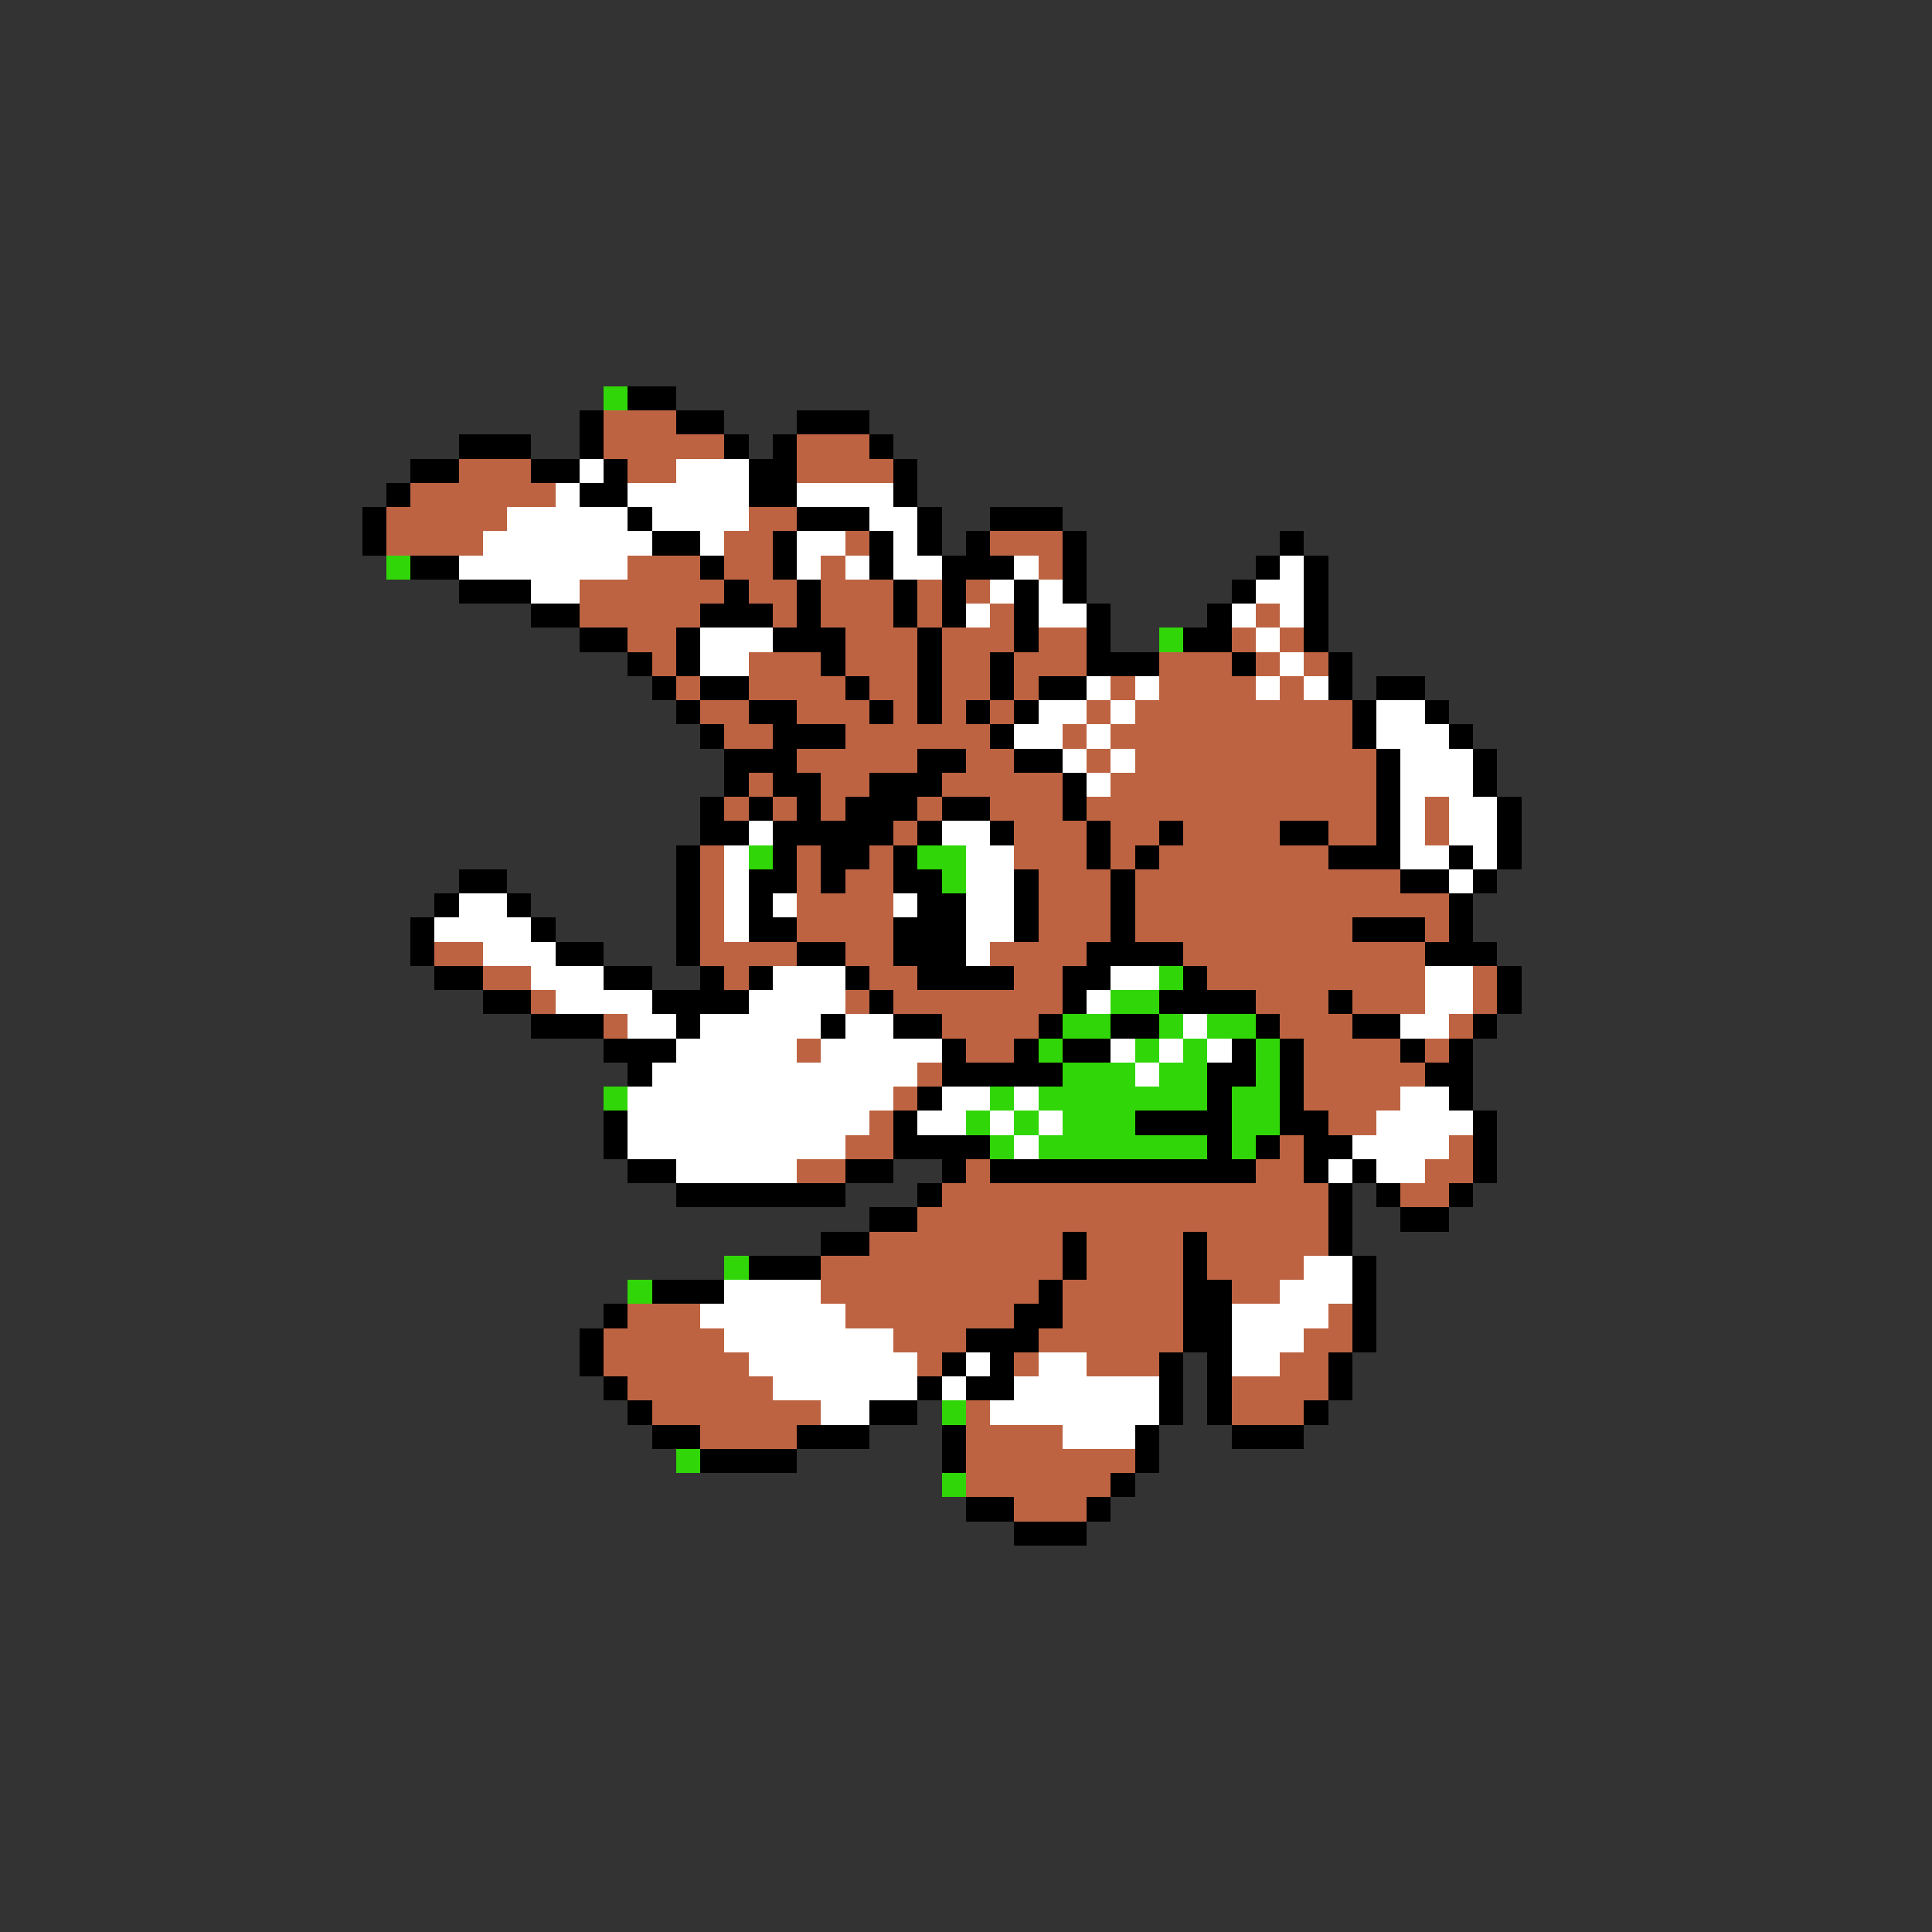 <svg xmlns="http://www.w3.org/2000/svg" viewBox="0 -0.5 80 80" shape-rendering="crispEdges">
<rect x="0" y="-0.5" width="80" height="80" fill="#333333" stroke="none"/>
<path stroke="#31d608" d="M25 16h1M16 23h1M48 26h1M31 35h1M38 35h2M39 36h1M48 40h1M46 41h2M44 42h2M48 42h1M50 42h2M43 43h1M47 43h1M49 43h1M52 43h1M44 44h3M48 44h2M52 44h1M25 45h1M41 45h1M43 45h7M51 45h2M40 46h1M42 46h1M44 46h3M51 46h2M41 47h1M43 47h7M51 47h1M30 52h1M26 53h1M39 58h1M28 60h1M39 61h1" />
<path stroke="#000000" d="M26 16h2M24 17h1M28 17h2M33 17h3M19 18h3M24 18h1M30 18h1M32 18h1M36 18h1M17 19h2M22 19h2M25 19h1M31 19h2M37 19h1M16 20h1M24 20h2M31 20h2M37 20h1M15 21h1M26 21h1M33 21h3M38 21h1M41 21h3M15 22h1M27 22h2M32 22h1M36 22h1M38 22h1M40 22h1M44 22h1M53 22h1M17 23h2M29 23h1M32 23h1M36 23h1M39 23h3M44 23h1M52 23h1M54 23h1M19 24h3M30 24h1M33 24h1M37 24h1M39 24h1M42 24h1M44 24h1M51 24h1M54 24h1M22 25h2M29 25h3M33 25h1M37 25h1M39 25h1M42 25h1M45 25h1M50 25h1M54 25h1M24 26h2M28 26h1M32 26h3M38 26h1M42 26h1M45 26h1M49 26h2M54 26h1M26 27h1M28 27h1M34 27h1M38 27h1M41 27h1M45 27h3M51 27h1M55 27h1M27 28h1M29 28h2M35 28h1M38 28h1M41 28h1M43 28h2M55 28h1M57 28h2M28 29h1M31 29h2M36 29h1M38 29h1M40 29h1M42 29h1M56 29h1M59 29h1M29 30h1M32 30h3M41 30h1M56 30h1M60 30h1M30 31h3M38 31h2M42 31h2M57 31h1M61 31h1M30 32h1M32 32h2M36 32h3M44 32h1M57 32h1M61 32h1M29 33h1M31 33h1M33 33h1M35 33h3M39 33h2M44 33h1M57 33h1M62 33h1M29 34h2M32 34h5M38 34h1M41 34h1M45 34h1M48 34h1M53 34h2M57 34h1M62 34h1M28 35h1M32 35h1M34 35h2M37 35h1M45 35h1M47 35h1M55 35h3M60 35h1M62 35h1M19 36h2M28 36h1M31 36h2M34 36h1M37 36h2M42 36h1M46 36h1M58 36h2M61 36h1M18 37h1M21 37h1M28 37h1M31 37h1M38 37h2M42 37h1M46 37h1M60 37h1M17 38h1M22 38h1M28 38h1M31 38h2M37 38h3M42 38h1M46 38h1M56 38h3M60 38h1M17 39h1M23 39h2M28 39h1M33 39h2M37 39h3M45 39h4M59 39h3M18 40h2M25 40h2M29 40h1M31 40h1M35 40h1M38 40h4M44 40h2M49 40h1M62 40h1M20 41h2M27 41h4M36 41h1M44 41h1M48 41h4M55 41h1M62 41h1M22 42h3M28 42h1M34 42h1M37 42h2M43 42h1M46 42h2M52 42h1M56 42h2M61 42h1M25 43h3M39 43h1M42 43h1M44 43h2M51 43h1M53 43h1M58 43h1M60 43h1M26 44h1M39 44h5M50 44h2M53 44h1M59 44h2M38 45h1M50 45h1M53 45h1M60 45h1M25 46h1M37 46h1M47 46h4M53 46h2M61 46h1M25 47h1M37 47h4M50 47h1M52 47h1M54 47h2M61 47h1M26 48h2M35 48h2M39 48h1M41 48h11M54 48h1M56 48h1M61 48h1M28 49h7M38 49h1M55 49h1M57 49h1M60 49h1M36 50h2M55 50h1M58 50h2M34 51h2M44 51h1M49 51h1M55 51h1M31 52h3M44 52h1M49 52h1M56 52h1M27 53h3M43 53h1M49 53h2M56 53h1M25 54h1M42 54h2M49 54h2M56 54h1M24 55h1M40 55h3M49 55h2M56 55h1M24 56h1M39 56h1M41 56h1M48 56h1M50 56h1M55 56h1M25 57h1M38 57h1M40 57h2M48 57h1M50 57h1M55 57h1M26 58h1M36 58h2M48 58h1M50 58h1M54 58h1M27 59h2M33 59h3M39 59h1M47 59h1M51 59h3M29 60h4M39 60h1M47 60h1M46 61h1M40 62h2M45 62h1M42 63h3" />
<path stroke="#bd6342" d="M25 17h3M25 18h5M33 18h3M19 19h3M26 19h2M33 19h4M17 20h6M16 21h5M31 21h2M16 22h4M30 22h2M35 22h1M41 22h3M26 23h3M30 23h2M34 23h1M43 23h1M24 24h6M31 24h2M34 24h3M38 24h1M40 24h1M24 25h5M32 25h1M34 25h3M38 25h1M41 25h1M52 25h1M26 26h2M35 26h3M39 26h3M43 26h2M51 26h1M53 26h1M27 27h1M31 27h3M35 27h3M39 27h2M42 27h3M48 27h3M52 27h1M54 27h1M28 28h1M31 28h4M36 28h2M39 28h2M42 28h1M46 28h1M48 28h4M53 28h1M29 29h2M33 29h3M37 29h1M39 29h1M41 29h1M45 29h1M47 29h9M30 30h2M35 30h6M44 30h1M46 30h10M33 31h5M40 31h2M45 31h1M47 31h10M31 32h1M34 32h2M39 32h5M46 32h11M30 33h1M32 33h1M34 33h1M38 33h1M41 33h3M45 33h12M59 33h1M37 34h1M42 34h3M46 34h2M49 34h4M55 34h2M59 34h1M29 35h1M33 35h1M36 35h1M42 35h3M46 35h1M48 35h7M29 36h1M33 36h1M35 36h2M43 36h3M47 36h11M29 37h1M33 37h4M43 37h3M47 37h13M29 38h1M33 38h4M43 38h3M47 38h9M59 38h1M18 39h2M29 39h4M35 39h2M41 39h4M49 39h10M20 40h2M30 40h1M36 40h2M42 40h2M50 40h9M61 40h1M22 41h1M35 41h1M37 41h7M52 41h3M56 41h3M61 41h1M25 42h1M39 42h4M53 42h3M60 42h1M33 43h1M40 43h2M54 43h4M59 43h1M38 44h1M54 44h5M37 45h1M54 45h4M36 46h1M55 46h2M35 47h2M53 47h1M60 47h1M33 48h2M40 48h1M52 48h2M59 48h2M39 49h16M58 49h2M38 50h17M36 51h8M45 51h4M50 51h5M34 52h10M45 52h4M50 52h4M34 53h9M44 53h5M51 53h2M26 54h3M35 54h7M44 54h5M55 54h1M25 55h5M37 55h3M43 55h6M54 55h2M25 56h6M38 56h1M42 56h1M45 56h3M53 56h2M26 57h6M51 57h4M27 58h7M40 58h1M51 58h3M29 59h4M40 59h4M40 60h7M40 61h6M42 62h3" />
<path stroke="#ffffff" d="M24 19h1M28 19h3M23 20h1M26 20h5M33 20h4M21 21h5M27 21h4M36 21h2M20 22h7M29 22h1M33 22h2M37 22h1M19 23h7M33 23h1M35 23h1M37 23h2M42 23h1M53 23h1M22 24h2M41 24h1M43 24h1M52 24h2M40 25h1M43 25h2M51 25h1M53 25h1M29 26h3M52 26h1M29 27h2M53 27h1M45 28h1M47 28h1M52 28h1M54 28h1M43 29h2M46 29h1M57 29h2M42 30h2M45 30h1M57 30h3M44 31h1M46 31h1M58 31h3M45 32h1M58 32h3M58 33h1M60 33h2M31 34h1M39 34h2M58 34h1M60 34h2M30 35h1M40 35h2M58 35h2M61 35h1M30 36h1M40 36h2M60 36h1M19 37h2M30 37h1M32 37h1M37 37h1M40 37h2M18 38h4M30 38h1M40 38h2M20 39h3M40 39h1M22 40h3M32 40h3M46 40h2M59 40h2M23 41h4M31 41h4M45 41h1M59 41h2M26 42h2M29 42h5M35 42h2M49 42h1M58 42h2M28 43h5M34 43h5M46 43h1M48 43h1M50 43h1M27 44h11M47 44h1M26 45h11M39 45h2M42 45h1M58 45h2M26 46h10M38 46h2M41 46h1M43 46h1M57 46h4M26 47h9M42 47h1M56 47h4M28 48h5M55 48h1M57 48h2M54 52h2M30 53h4M53 53h3M29 54h6M51 54h4M30 55h7M51 55h3M31 56h7M40 56h1M43 56h2M51 56h2M32 57h6M39 57h1M42 57h6M34 58h2M41 58h7M44 59h3" />
</svg>
